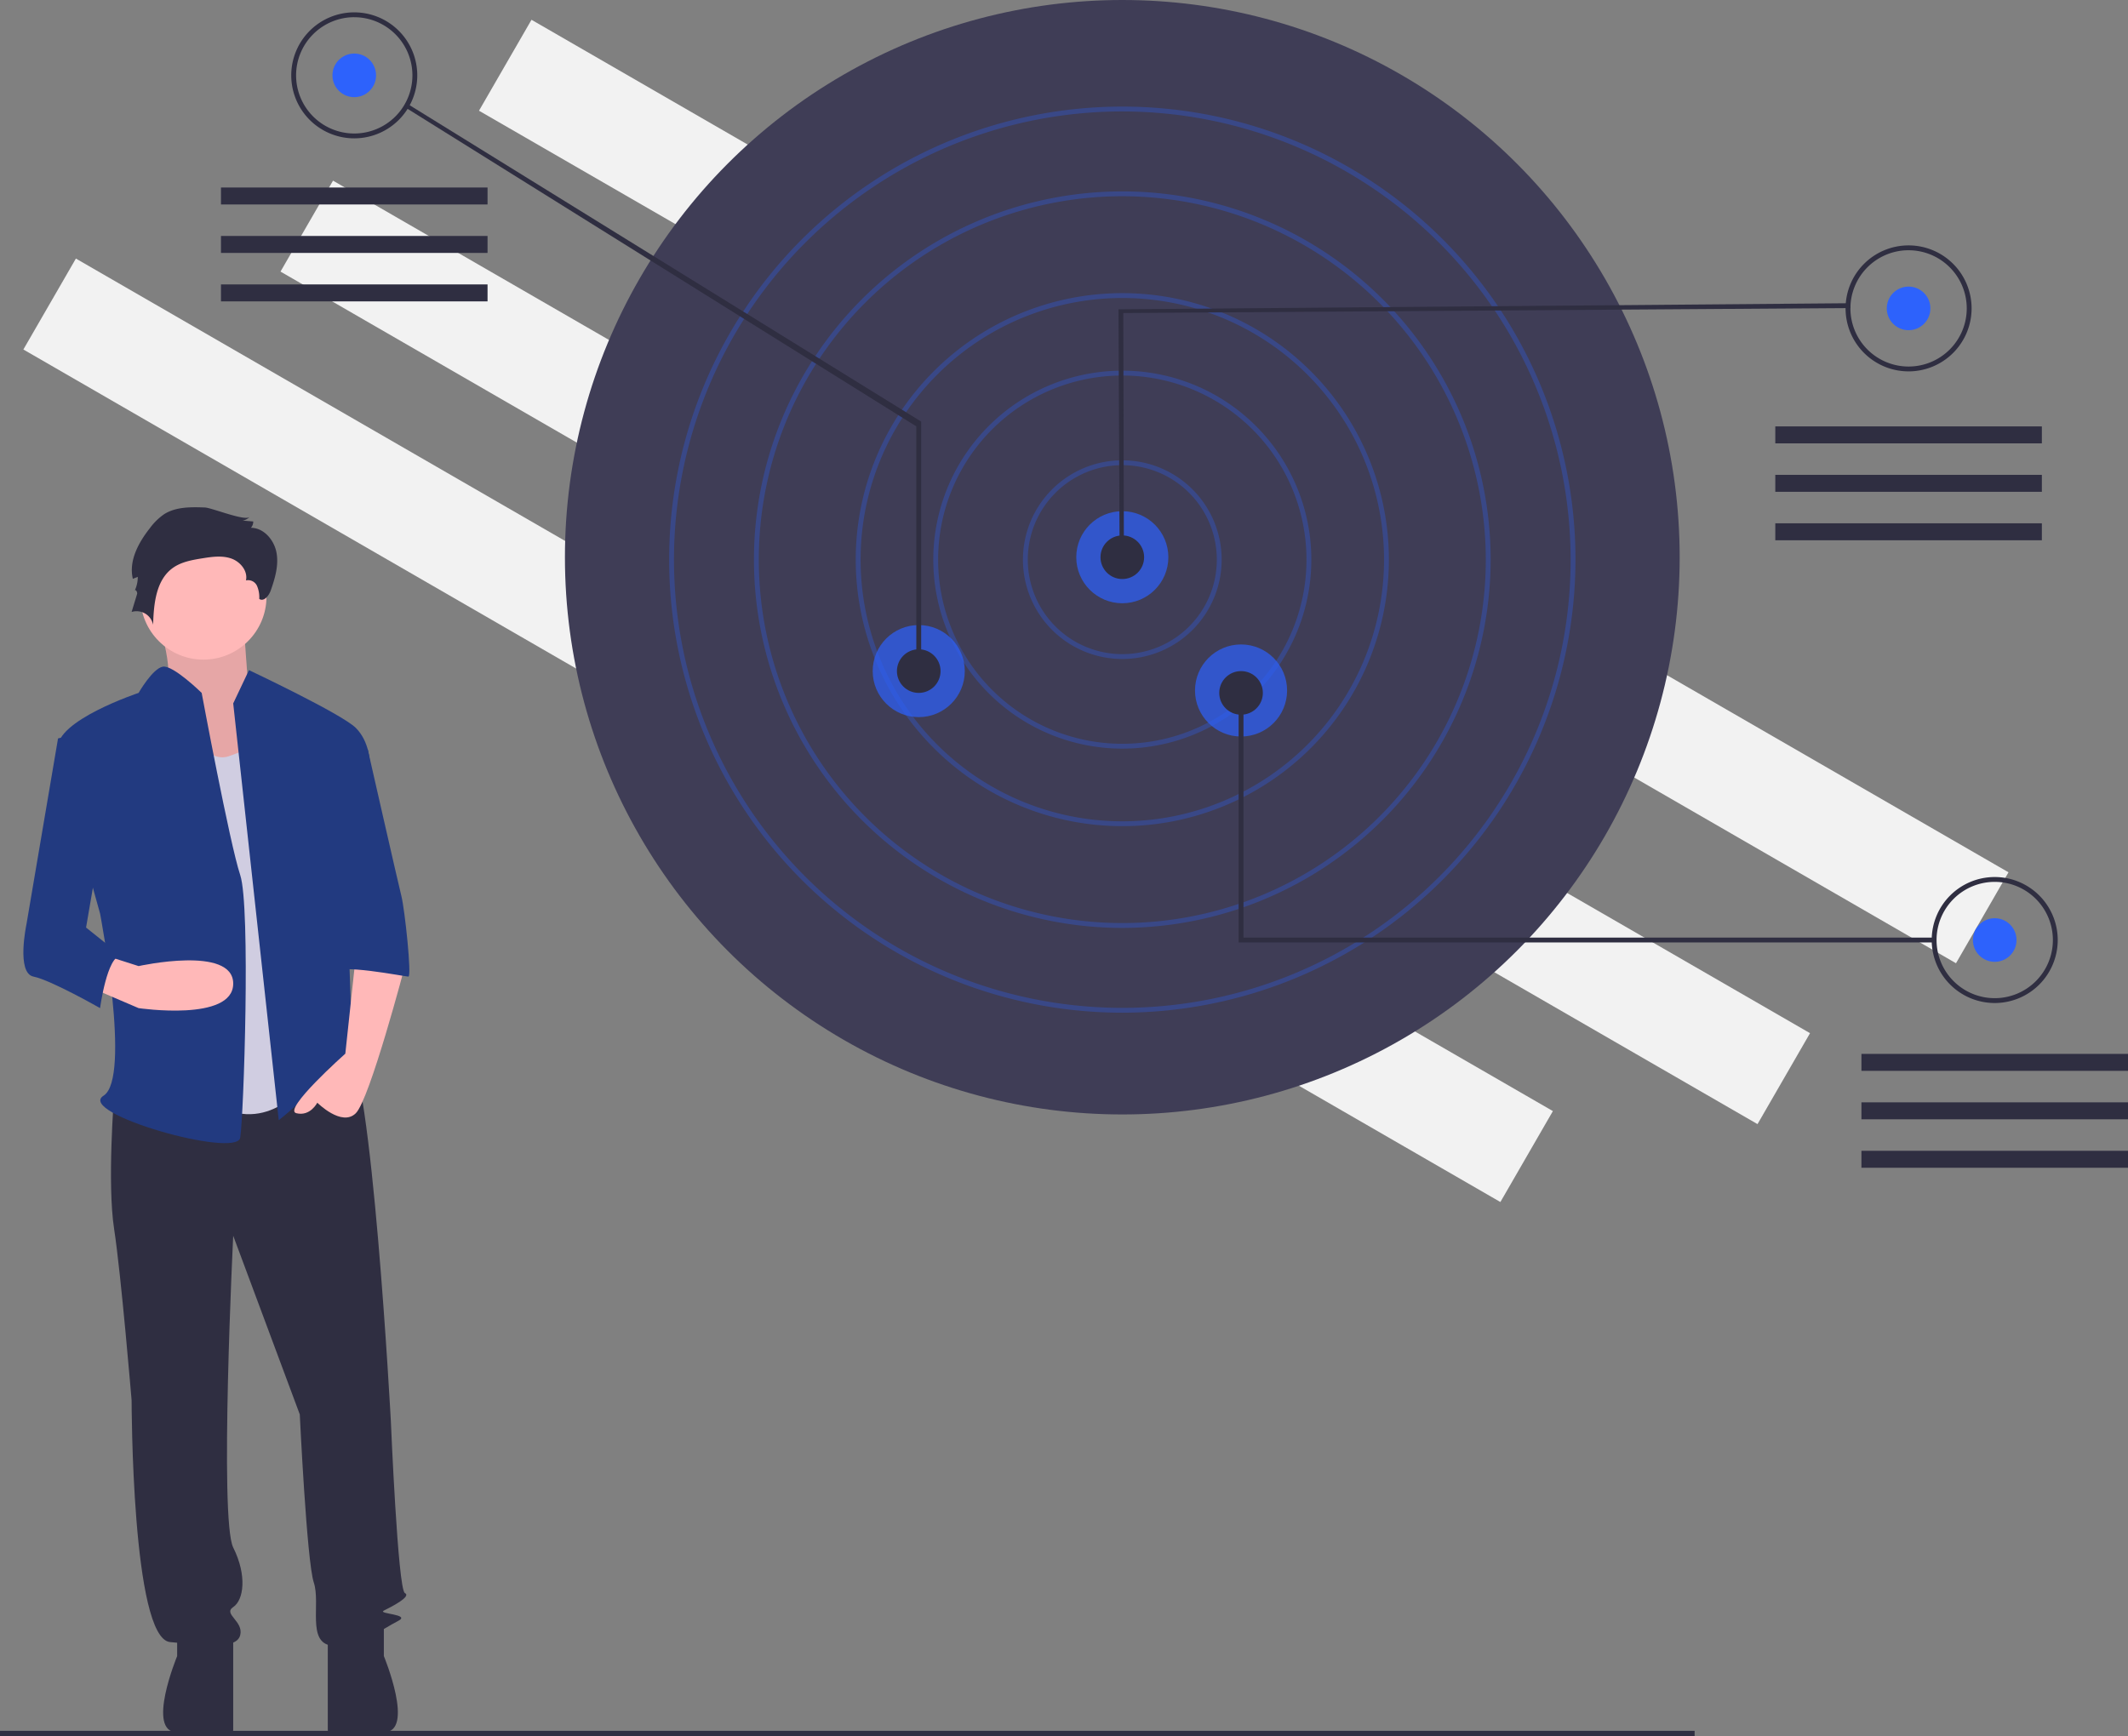 <svg xmlns="http://www.w3.org/2000/svg" width="499.369" height="407.5" viewBox="0 0 499.369 407.5"><rect x="0" y="0" width="499.369" height="407.5" fill="#808080" stroke="none"/><defs><style>.a{fill:#f2f2f2;}.b{fill:#3f3d56;}.c,.d,.f{fill:#2d62fc;}.c{opacity:0.3;}.d{opacity:0.7;}.e{fill:#2f2e41;}.g{fill:#ffb8b8;}.h{opacity:0.1;}.i{fill:#d0cde1;}.j{fill:#223a80;}</style></defs><g transform="translate(-80 30.529)"><rect class="a" width="400.221" height="24.646" transform="translate(204.725 -25.886) rotate(30)"/><rect class="a" width="400.222" height="24.646" transform="translate(158.149 11.875) rotate(30)"/><rect class="a" width="400.222" height="24.646" transform="translate(97.808 30.162) rotate(30)"/><ellipse class="b" cx="130.796" cy="130.796" rx="130.796" ry="130.796" transform="translate(212.57 -30.529)"/><path class="c" d="M662.342,402.146a23.316,23.316,0,1,1,23.316-23.316A23.316,23.316,0,0,1,662.342,402.146Zm0-45.494a22.178,22.178,0,1,0,22.179,22.178,22.179,22.179,0,0,0-22.179-22.178Z" transform="translate(-318.976 -277.995)"/><path class="c" d="M650.941,411.787A44.357,44.357,0,1,1,695.3,367.43,44.357,44.357,0,0,1,650.941,411.787Zm0-87.576a43.22,43.22,0,1,0,43.22,43.22A43.22,43.22,0,0,0,650.941,324.211Z" transform="translate(-307.574 -266.594)"/><path class="c" d="M641.081,420.124a62.555,62.555,0,1,1,62.555-62.555A62.555,62.555,0,0,1,641.081,420.124Zm0-123.972A61.417,61.417,0,1,0,702.5,357.569a61.417,61.417,0,0,0-61.417-61.417Z" transform="translate(-297.714 -256.733)"/><path class="c" d="M628.138,431.066a86.439,86.439,0,1,1,86.439-86.439A86.537,86.537,0,0,1,628.138,431.066Zm0-171.741a85.3,85.3,0,1,0,85.3,85.3,85.4,85.4,0,0,0-85.3-85.3Z" transform="translate(-284.772 -243.791)"/><path class="c" d="M617.354,440.185A106.343,106.343,0,1,1,723.7,333.843,106.463,106.463,0,0,1,617.354,440.185Zm0-211.549A105.206,105.206,0,1,0,722.56,333.843,105.325,105.325,0,0,0,617.354,228.637Z" transform="translate(-273.987 -233.007)"/><ellipse class="d" cx="10.805" cy="10.805" rx="10.805" ry="10.805" transform="translate(332.562 89.462)"/><ellipse class="d" cx="10.805" cy="10.805" rx="10.805" ry="10.805" transform="translate(360.427 120.74)"/><ellipse class="d" cx="10.805" cy="10.805" rx="10.805" ry="10.805" transform="translate(284.793 116.191)"/><ellipse class="e" cx="5.118" cy="5.118" rx="5.118" ry="5.118" transform="translate(338.249 95.149)"/><ellipse class="e" cx="5.118" cy="5.118" rx="5.118" ry="5.118" transform="translate(290.479 121.877)"/><ellipse class="e" cx="5.118" cy="5.118" rx="5.118" ry="5.118" transform="translate(366.114 126.995)"/><ellipse class="f" cx="5.118" cy="5.118" rx="5.118" ry="5.118" transform="translate(522.762 36.742)"/><path class="e" d="M563.94,211.741l-.255-55.8,171.774-1.435v1.138l-170.647,1.166.141,54.929Z" transform="translate(-221.215 -113.863)"/><path class="e" d="M1035.228,308.8a14.786,14.786,0,1,1,14.785-14.786,14.786,14.786,0,0,1-14.785,14.786Zm0-28.434a13.648,13.648,0,1,0,13.648,13.648A13.648,13.648,0,0,0,1035.228,280.37Z" transform="translate(-507.348 -252.157)"/><ellipse class="f" cx="5.118" cy="5.118" rx="5.118" ry="5.118" transform="translate(542.973 185.001)"/><path class="e" d="M982.62,535.9a14.786,14.786,0,1,1,14.786-14.786A14.786,14.786,0,0,1,982.62,535.9Zm0-28.434a13.648,13.648,0,1,0,13.648,13.648,13.648,13.648,0,0,0-13.648-13.648Z" transform="translate(-434.528 -330.995)"/><ellipse class="f" cx="5.118" cy="5.118" rx="5.118" ry="5.118" transform="translate(158.014 -17.96)"/><path class="e" d="M348.678,345.63a14.786,14.786,0,1,1,14.786-14.786A14.786,14.786,0,0,1,348.678,345.63Zm0-28.434a13.648,13.648,0,1,0,13.648,13.648A13.648,13.648,0,0,0,348.678,317.2Z" transform="translate(-185.546 -343.686)"/><path class="e" d="M418.893,251.768h-1.138V194.323L297.919,119.508l.018-1.137L418.893,193.2Z" transform="translate(-122.726 -124.773)"/><path class="e" d="M774.809,353.432H611.6V294.858h1.138v57.437H774.809Z" transform="translate(-240.935 -162.745)"/><rect class="e" width="62.555" height="3.981" transform="translate(496.602 69.559)"/><rect class="e" width="62.555" height="3.981" transform="translate(496.602 80.932)"/><rect class="e" width="62.555" height="3.981" transform="translate(496.602 92.306)"/><rect class="e" width="62.555" height="3.981" transform="translate(516.814 216.846)"/><rect class="e" width="62.555" height="3.981" transform="translate(516.814 228.22)"/><rect class="e" width="62.555" height="3.981" transform="translate(516.814 239.594)"/><rect class="e" width="62.555" height="3.981" transform="translate(131.855 13.484)"/><rect class="e" width="62.555" height="3.981" transform="translate(131.855 24.858)"/><rect class="e" width="62.555" height="3.981" transform="translate(131.855 36.232)"/><rect class="e" width="397.67" height="1.227" transform="translate(80 375.744)"/><path class="g" d="M179.456,323.329s5.633,16.032,2.166,18.5,11.7,22.609,11.7,22.609l18.2-4.933-9.966-16.854s-1.3-16.854-1.3-19.32S179.456,323.329,179.456,323.329Z" transform="translate(-63.229 -210.949)"/><path class="h" d="M179.456,323.329s5.633,16.032,2.166,18.5,11.7,22.609,11.7,22.609l18.2-4.933-9.966-16.854s-1.3-16.854-1.3-19.32S179.456,323.329,179.456,323.329Z" transform="translate(-63.229 -210.949)"/><path class="e" d="M163.59,502.6s-1.644,20.554,0,31.241,4.111,40.285,4.111,40.285,0,55.906,9.044,56.728,15.621,1.644,16.443-1.644-4.111-4.933-1.644-6.577,3.289-7.4,0-13.976,0-73.171,0-73.171l15.621,41.929s1.644,34.53,3.289,39.463-1.644,13.976,4.111,14.8,12.332-4.111,15.621-5.755-4.933-1.644-3.289-2.466,6.577-3.289,4.933-4.111-3.289-40.285-3.289-40.285-4.522-84.27-10.277-87.558-9.455,2.376-9.455,2.376Z" transform="translate(-56.817 -275.943)"/><path class="e" d="M186.094,713.865v6.577s-7.4,17.879,0,17.879,13.154,1.853,13.154-.614v-22.2Z" transform="translate(-64.523 -362.241)"/><path class="e" d="M258.924,713.846v6.577s7.4,17.879,0,17.879-13.154,1.853-13.154-.614v-22.2Z" transform="translate(-88.847 -362.234)"/><circle class="g" cx="14.799" cy="14.799" r="14.799" transform="translate(112.939 94.704)"/><path class="i" d="M189.808,364.209s4.111,12.332,10.688,9.866l6.577-2.466,11.51,78.926s-9.044,13.154-22.2,4.933S189.808,364.209,189.808,364.209Z" transform="translate(-66.593 -227.165)"/><path class="j" d="M209.6,355.273l3.7-7.81s21.787,10.277,25.075,13.565,3.289,8.221,3.289,8.221L235.908,389.8s1.644,45.218,1.644,46.862,5.755,10.688,1.644,7.4-4.933-6.577-8.221-1.644-10.688,10.688-10.688,10.688Z" transform="translate(-74.874 -220.696)"/><path class="g" d="M247.39,456.647l-2.466,23.02s-14.8,13.154-11.51,13.976,4.933-2.466,4.933-2.466,5.755,5.755,9.044,2.466,11.51-34.53,11.51-34.53Z" transform="translate(-83.889 -262.875)"/><path class="e" d="M187.917,285.219c-3.281-.117-6.791-.175-9.558,1.593a13.993,13.993,0,0,0-3.3,3.233c-2.694,3.406-5.022,7.691-4.021,11.916l1.162-.453a7.61,7.61,0,0,1-.734,3.261c.164-.476.712.294.565.775l-1.28,4.2a3.954,3.954,0,0,1,5.043,3.009c.146-4.879.652-10.473,4.61-13.33,2-1.441,4.522-1.88,6.952-2.271,2.242-.36,4.592-.7,6.74.034s3.976,2.934,3.489,5.152a2.3,2.3,0,0,1,2.587,1.275,6.7,6.7,0,0,1,.53,3.065c1.055.746,2.257-.735,2.687-1.954,1.01-2.861,1.907-5.906,1.363-8.89s-2.976-5.837-6.01-5.847a2.106,2.106,0,0,0,.548-1.483l-2.5-.211a2.764,2.764,0,0,0,1.651-.871C197.434,288.527,189.541,285.276,187.917,285.219Z" transform="translate(-59.865 -196.63)"/><path class="j" d="M176.307,352.284s-6.693-6.558-9.1-6.157-5.7,6.157-5.7,6.157-19.731,6.577-18.909,13.154,9.866,38.641,9.866,38.641,7.4,38.641.822,42.751,31.241,14.8,32.064,9.866,2.466-54.261,0-61.661S176.307,352.284,176.307,352.284Z" transform="translate(-48.981 -220.173)"/><path class="g" d="M154.672,464.109l11.51,4.933s22.2,3.289,22.2-5.755-22.2-4.111-22.2-4.111l-7.4-2.366Z" transform="translate(-53.655 -262.938)"/><path class="j" d="M244.43,377.606H254.6s7.1,31.241,7.921,34.53,2.466,18.909,1.644,18.909-17.265-3.289-17.265-.822Z" transform="translate(-88.329 -232.34)"/><path class="j" d="M147.361,369.568l-9.866,2.466-7.4,43.574s-2.466,11.51,1.644,12.332,15.621,7.4,15.621,7.4,1.644-12.332,4.933-12.332l-8.221-6.577,4.933-28.775Z" transform="translate(-43.877 -229.235)"/></g></svg>